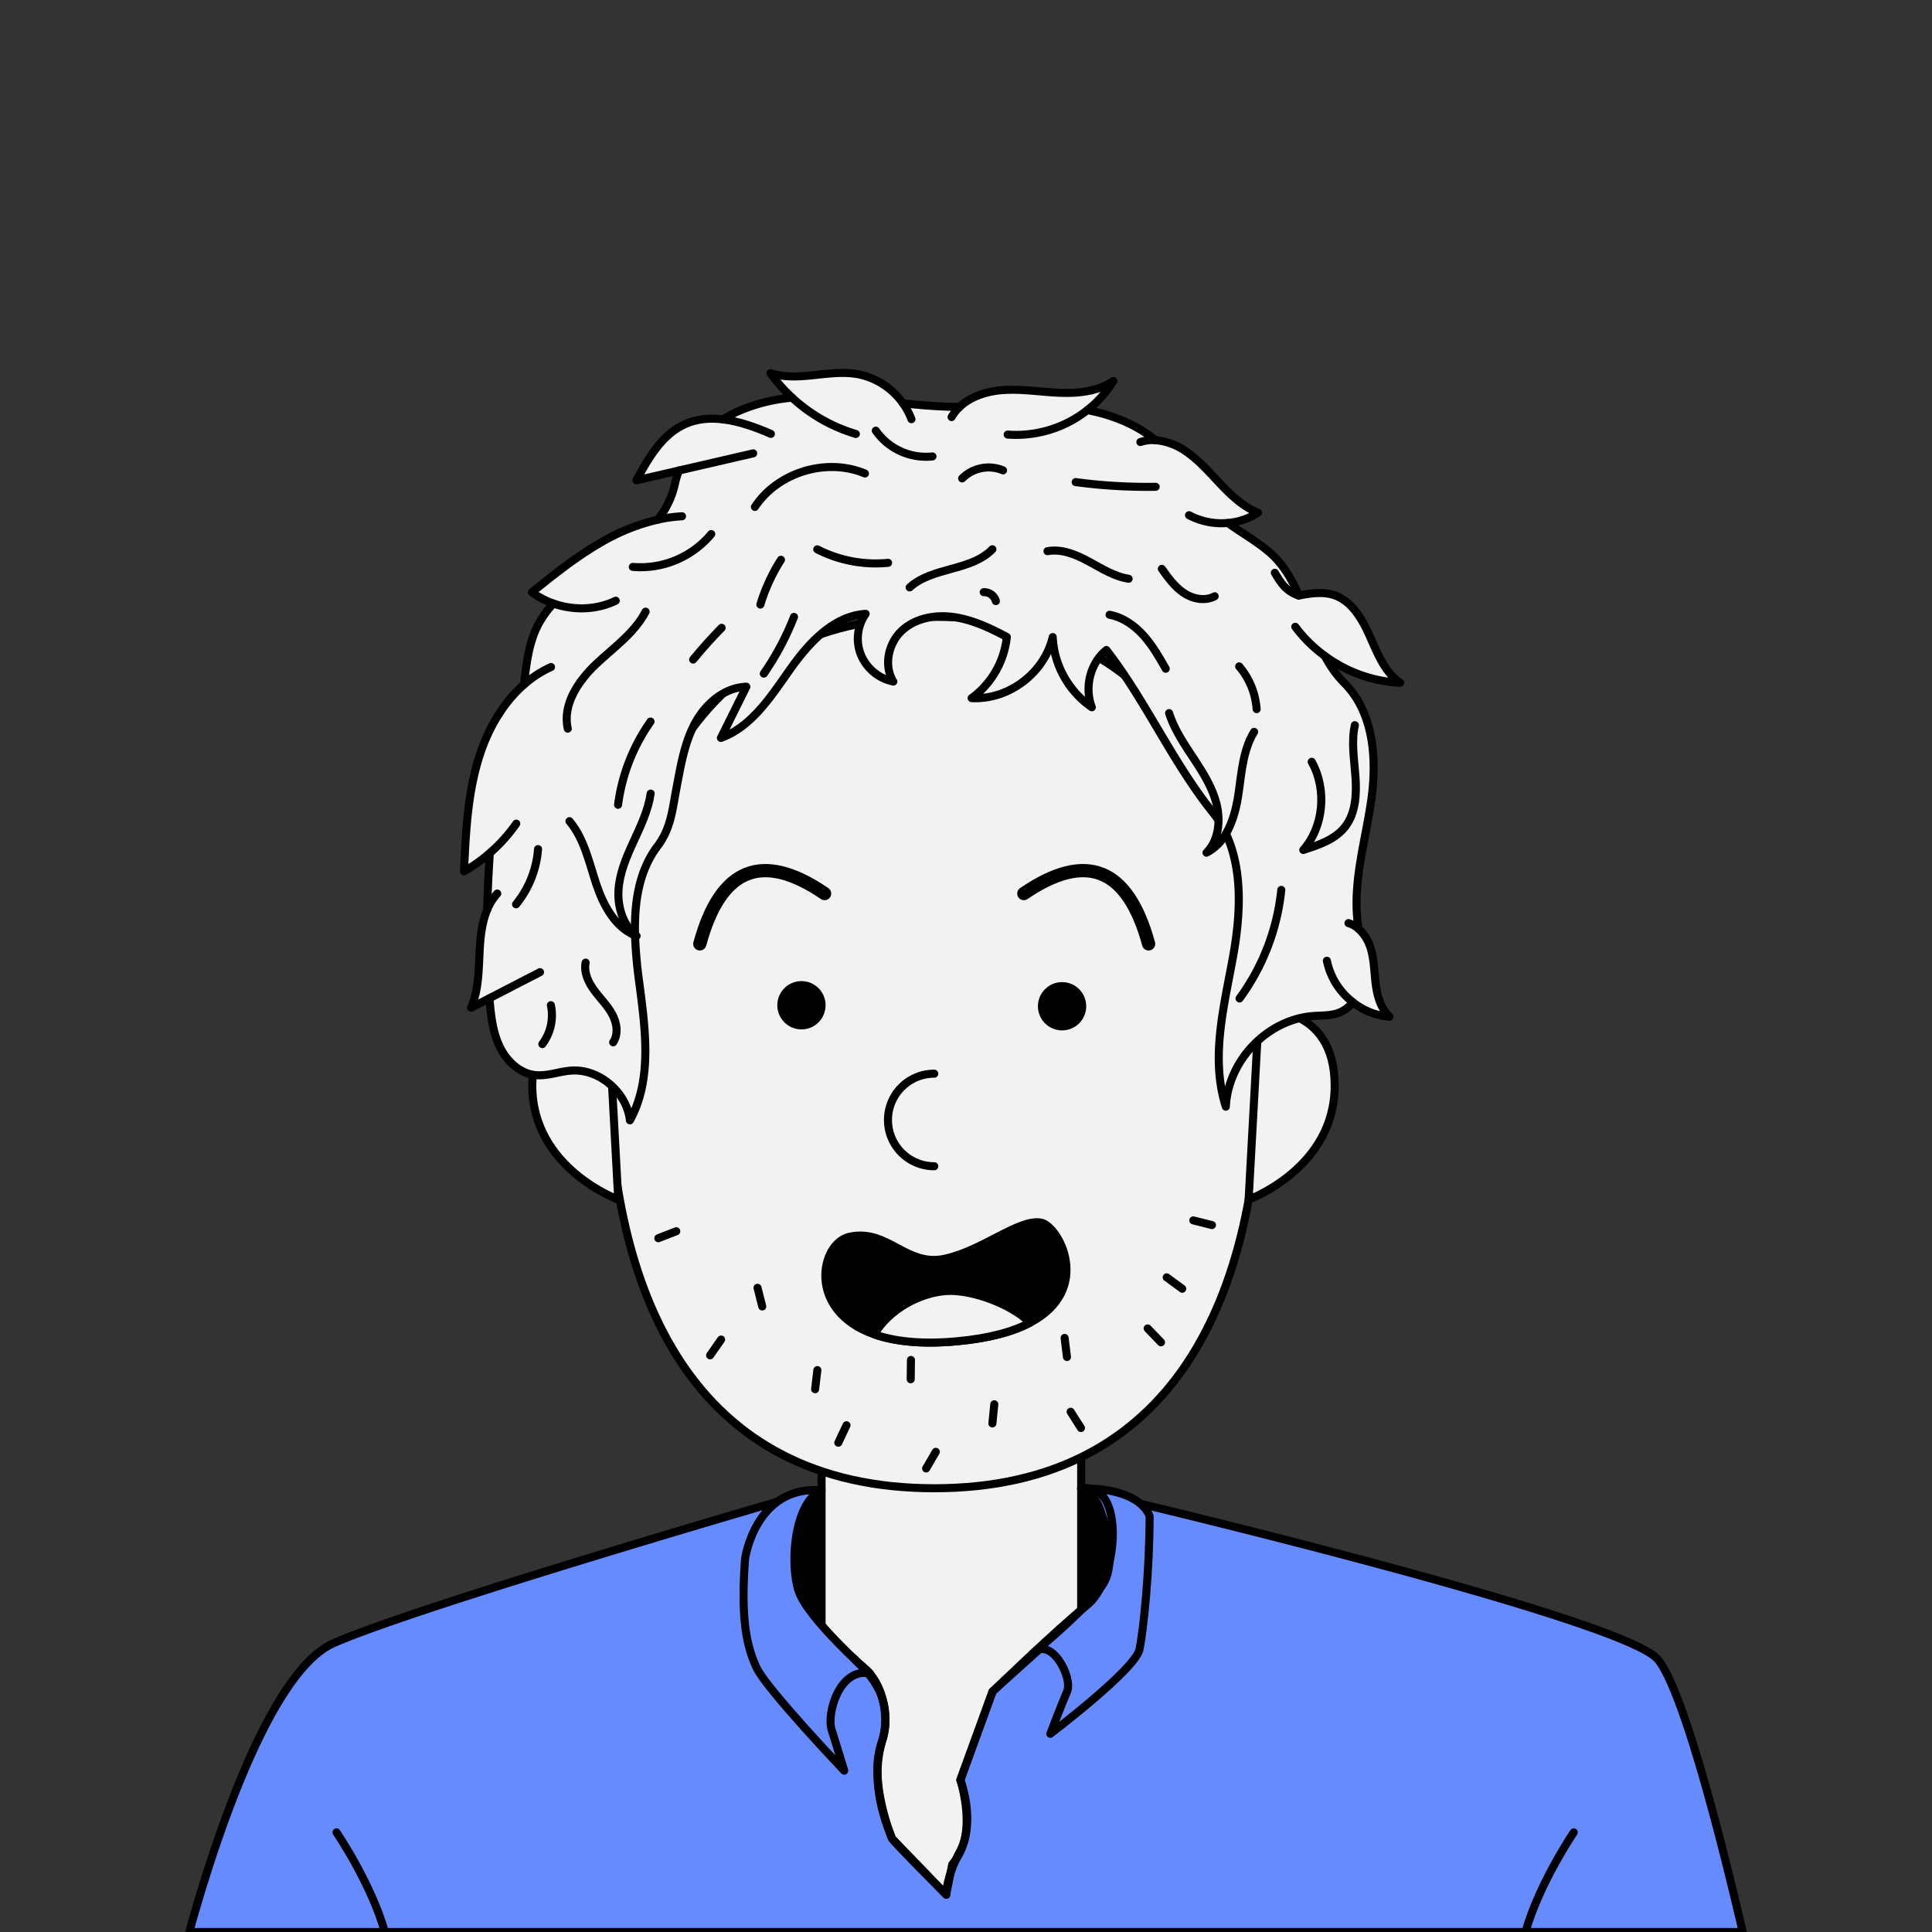 <svg id="Layer_9" data-name="Layer 9" xmlns="http://www.w3.org/2000/svg" viewBox="0 0 1200 1200"><rect x="0" y="0" width="1200" height="1200" fill="#333333" stroke="none"/><defs><style>.cls-1,.cls-6{fill:#f2f2f2;}.cls-1,.cls-2,.cls-3,.cls-4,.cls-5,.cls-7{stroke:#000;stroke-linecap:round;}.cls-1,.cls-2,.cls-3,.cls-4,.cls-5{stroke-linejoin:round;}.cls-1,.cls-2,.cls-3,.cls-5,.cls-7{stroke-width:5px;}.cls-2{fill:#668bff;}.cls-3,.cls-4,.cls-7{fill:none;}.cls-4{stroke-width:8.23px;}.cls-7{stroke-miterlimit:10;}</style></defs><g id="Body"><polygon class="cls-1" points="671.54 924.38 671.54 890.63 510.29 890.63 510.29 1190.63 671.54 1190.63 671.54 924.38"/><path class="cls-2" d="M1082.43,1200H117.57c12.5-45.27,48.09-161,89.61-179.38,51.58-22.74,273.43-87.22,275.6-87.86h0l23.75-7.14-.9,2.35c-.12.33-.26.69-.42,1.11-1.48,3.83-4.59,11.93-11.18,29,0,.07-.05.13-.06.19-.16.39-.3.79-.42,1.18-3.13,9.32-1.65,18.91,2.28,28.07a77.37,77.37,0,0,0,6.78,12.26,116.23,116.23,0,0,0,7.67,10.21,204,204,0,0,0,21,21.11l0,0q.69.63,1.35,1.2s0,0,.08.06l5.08,4.46a22.68,22.68,0,0,1,2.23,2.26h0a1.18,1.18,0,0,1,.18.21,41,41,0,0,1,8,16.19,1.24,1.24,0,0,0,0,.16,53.78,53.78,0,0,1,1.7,12.4,36.36,36.36,0,0,1-2.17,13.77,51.35,51.35,0,0,0-2.72,18.41v.22c.25,15.9,5.54,32.07,7.87,38.48a.26.26,0,0,0,0,.1c.65,1.78,1.06,2.79,1.06,2.79l33.54,34.78.21.22,2.83-14.16c.29-1.38.59-2.92.92-4.6.7-.84,1.34-1.69,1.94-2.57,14.31-20.7,3.5-48.83,3.08-49.89a.06.06,0,0,1,0,0l20-55,.12-.11,28.92-26,8.46-7.61c6.27-2.89,12.13-7.75,17.5-13.7,1.39-1.53,2.74-3.13,4.05-4.78a131.39,131.39,0,0,0,7.85-11.06C699,963,708.31,934,708.31,934s300.08,71.38,321.35,96.65C1046.53,1050.68,1072.44,1157,1082.43,1200Z"/><path class="cls-2" d="M641.31,1027.11c11.48-11.49,25.23,14.77,21.48,23.51s-10.42,26.26-10.42,26.26,52.92-40,55.42-52.5,6.25-48.76,6.25-82.5c0,0-4-17.5-42.61-17.5,15.23,7.5,21.78,41.75,15.32,56.5S641.31,1027.11,641.31,1027.11Z"/><path class="cls-2" d="M540.29,1039.38c-18.75-3.76-27,24.76-23.75,35s7.84,25.43,7.84,25.43-48.46-50.91-54.52-64.06c-5.82-12.63-10-29.3-7.07-67.63,0,0,6.37-45.6,47.5-42.5-16.85,7.3-19.91,45.16-14.3,62.43S540.29,1039.38,540.29,1039.38Z"/><path d="M672.17,921.88v78.89s16-6.89,16.73-41S672.17,921.88,672.17,921.88Z"/><path class="cls-3" d="M674.67,924.38c24.37,0,19.37,57.5.62,72.5s-58.75,53.74-58.75,53.74l-20,55s8.75,27.5,0,43.76-8.75,26.24-8.75,26.24"/><path class="cls-3" d="M530.19,1030c6.35,6.85,26.35,21.85,17.6,51.85s6.25,58.74,6.25,60,33.75,35,33.75,35"/><path d="M510.29,925.62v78.9s-16-6.89-16.73-41S510.29,925.62,510.29,925.62Z"/><path class="cls-3" d="M209,1138.12s21.34,31.22,30.05,61.88"/><path class="cls-3" d="M947.49,1200c8.73-30.66,30-61.88,30-61.88"/></g><g id="Head"><path class="cls-1" d="M782.79,658.75c0,146.7-53.75,265.63-202.5,265.63s-202.5-118.93-202.5-265.63,47.5-275.63,202.5-275.63S782.79,512.05,782.79,658.75Z"/><path class="cls-1" d="M782,627.17s47-4,47,47.21-53.46,70.71-53.46,70.71Z"/><path class="cls-1" d="M377.61,627.17s-47-4-47,47.2S384,745.09,384,745.09Z"/><circle cx="497.79" cy="624.38" r="15"/><circle cx="659.67" cy="625" r="15"/><path class="cls-4" d="M434.67,586.25Q454,515.3,512.17,555"/><path class="cls-4" d="M713.42,586.25Q694.06,515.3,635.92,555"/><path class="cls-3" d="M580.29,666.88a28.75,28.75,0,1,0,0,57.5"/><path class="cls-5" d="M639.71,821.6c-10.47,5.5-25.24,9.69-45.67,11.52-22,2-38.71,0-51-4.31-42.24-14.76-33.6-56.81-15.22-60.69,23.53-5,35,18.76,58.75,13.76s46.25-25,60-22.5C657.42,761.35,679.22,800.82,639.71,821.6Z"/><path class="cls-1" d="M639.71,821.6c-10.47,5.5-25.24,9.69-45.67,11.52-22,2-38.71,0-51-4.31,9-15.39,28-25.81,44.78-26.93C603.56,800.82,629,810.36,639.71,821.6Z"/><path class="cls-6" d="M408.52,322.77a53.46,53.46,0,0,0,10.64-22,52.73,52.73,0,0,1,2.57-8.55l-26.46,6.11c7.57-13.95,16.07-28.77,30.55-35.06,7.36-3.21,15.29-3.8,23.32-2.8a77.77,77.77,0,0,1,11.09-5.76A108.23,108.23,0,0,1,492,247a99.93,99.93,0,0,1-13.54-15.3c17.68,5.83,36.72-2.74,54.92.8a44.72,44.72,0,0,1,27.39,17.95c9.1,1,18.2,1.8,27.33,2.11,2.66.09,5.32.13,8,.14,6.53-6.17,15.89-9.38,25.06-10.29,11.9-1.17,24,.89,36,1.47s24.64-.56,34.41-7.29a68,68,0,0,1-16.12,18.09c15.38,3,30.31,8.87,42.3,18.73a38.62,38.62,0,0,1,18.45,6.68c8.27,5.51,14.85,13.19,21.71,20.42s14.33,14.29,23.49,17.95a40.68,40.68,0,0,1-18.72,6.36c8.31,6,17.37,11.07,25.27,17.66,8.6,7.17,14.23,16.85,18.92,27.35,7.42-1.35,15.21-2.59,22.41,0C840,373.75,846.31,385,851,395.54s9.18,22.09,18.69,28.56a86,86,0,0,1-46.77-16.67,69.14,69.14,0,0,0,12,16.74c18.23,18.14,20.4,46.88,16.93,72s-11.33,49.89-8.71,75.29q.3,2.74.7,5.5a27,27,0,0,1,7.64,12.61c2.09,7.11,2.06,14.59,3,21.91s3.13,15,8.53,20.07a41.53,41.53,0,0,1-22.74-9,19.84,19.84,0,0,1-8.51,6.49c-5,2-10.64,1.65-16,2.07-28.51,2.18-52.85,27.4-54.36,56.31-9.57-30.08-1.18-62,4.38-92.58,4.62-25.42,6.51-53.88-4.3-76.94a29.65,29.65,0,0,1-12.07,11.79c5.13-5.17,7.4-12.54,7.45-20.09h0v0c-1.14-1.74-2.38-3.41-3.7-5.07C728,473,711.87,435.6,687.19,403.77c-10,8.12-13.82,23.14-9.05,35.56a56.28,56.28,0,0,1-24.3-43.59c-5.28,22.44-27.38,39.08-50.36,37.92a53.93,53.93,0,0,0,21.85-38c-10.37-5.54-21.2-10.67-32.7-12.34s-23.92.55-32.36,8.3-11.63,21.66-5.43,31.75a27.89,27.89,0,0,1-20.08-16.55,26.9,26.9,0,0,1,2.89-25.53c-20.39,1.41-35.55,18.4-47.29,35s-23.55,35.09-42.61,42.09q7.92-15.92,15.8-31.83c-13.87.49-25.6,10.75-32.07,23s-8.74,26.32-11.35,40.05-3.43,24.94-11.72,35.95c-11.6,15.37-14.48,35-14,55,0,.14,0,.29,0,.43A286.38,286.38,0,0,0,397,610c3.83,29.17,8.25,60.71-5.76,85.9-1.91-17.35-19-32-36.13-30.91-7.89.48-15.54,3.81-23.42,2.72-9.16-1.3-16.85-8.57-21.05-17s-5.48-17.94-6.36-27.25c-.11-1.11-.21-2.23-.29-3.34L292.6,626c4.89-11.23,4.68-24.09,5.37-36.46.45-8.29,1.51-16.92,4.62-24.41.27-11.77.87-23.51,1.64-35.23a100.86,100.86,0,0,1-16,11.36c1.11-24.49,2.29-49.32,9.82-72.4,5.42-16.59,14.58-32.38,27.42-43.62,1.49-12.54,2.82-25.08,8.31-36.2a59.54,59.54,0,0,1,10-14.17,50.17,50.17,0,0,1-13.33-7c13.8-11.06,27.66-22.19,43-31A126.16,126.16,0,0,1,408.52,322.77Z"/><path class="cls-3" d="M762.65,324.85c8.31,6,17.37,11.07,25.27,17.66,8.6,7.17,14.23,16.85,18.92,27.35"/><path class="cls-3" d="M560.81,250.48c9.1,1,18.2,1.8,27.33,2.11,2.66.09,5.32.13,8,.14"/><path class="cls-3" d="M408.52,322.77a53.46,53.46,0,0,0,10.64-22,52.73,52.73,0,0,1,2.57-8.55"/><path class="cls-3" d="M304.23,529.87c-.77,11.72-1.37,23.46-1.64,35.23"/><path class="cls-3" d="M822.89,407.43a69.14,69.14,0,0,0,12,16.74c18.23,18.14,20.4,46.88,16.93,72s-11.33,49.89-8.71,75.29q.3,2.74.7,5.5"/><path class="cls-3" d="M304,620.07c.08,1.11.18,2.23.29,3.34.88,9.31,2.15,18.81,6.36,27.25s11.89,15.7,21.05,17c7.88,1.09,15.53-2.24,23.42-2.72,17.13-1.07,34.22,13.56,36.13,30.91,14-25.19,9.59-56.73,5.76-85.9a286.38,286.38,0,0,1-2.58-29c0-.14,0-.29,0-.43-.51-20,2.37-39.64,14-55,8.29-11,9.1-22.22,11.72-35.95s4.87-27.82,11.35-40.05,18.2-22.5,32.07-23q-7.91,15.92-15.8,31.83c19.06-7,30.88-25.48,42.61-42.09s26.9-33.61,47.29-35a26.9,26.9,0,0,0-2.89,25.53,27.89,27.89,0,0,0,20.08,16.55c-6.2-10.09-3-24,5.43-31.75s20.85-10,32.36-8.3,22.33,6.8,32.7,12.34a53.93,53.93,0,0,1-21.85,38c23,1.16,45.08-15.48,50.36-37.92a56.28,56.28,0,0,0,24.3,43.59c-4.77-12.42-1-27.44,9.05-35.56C711.87,435.6,728,473,753.14,504.45c1.32,1.66,2.56,3.33,3.7,5.07"/><path class="cls-3" d="M761.46,517.85c10.81,23.06,8.92,51.52,4.3,76.94-5.56,30.61-14,62.5-4.38,92.58,1.51-28.91,25.85-54.13,54.36-56.31,5.4-.42,11-.12,16-2.07a19.84,19.84,0,0,0,8.51-6.49"/><path class="cls-3" d="M325.44,425.23v0c1.49-12.54,2.82-25.08,8.31-36.2a59.54,59.54,0,0,1,10-14.17"/><path class="cls-3" d="M449.14,260.47a77.77,77.77,0,0,1,11.09-5.76A108.23,108.23,0,0,1,492,247"/><path class="cls-3" d="M675.42,254.71c15.38,3,30.31,8.87,42.3,18.73"/><path class="cls-3" d="M625.89,269.92a71.45,71.45,0,0,0,49.51-15.21h0a68,68,0,0,0,16.12-18.09c-9.77,6.73-22.41,7.86-34.41,7.29s-24.06-2.64-36-1.47c-9.17.91-18.53,4.12-25.06,10.29a27.36,27.36,0,0,0-5,6.31"/><path class="cls-3" d="M566.11,260.35a43.29,43.29,0,0,0-5.3-9.87,44.72,44.72,0,0,0-27.39-17.95c-18.2-3.54-37.24,5-54.92-.8A99.93,99.93,0,0,0,492,247h0a100.32,100.32,0,0,0,39.58,22.54"/><path class="cls-3" d="M478.81,269.49c-9.43-4.1-19.62-7.79-29.67-9-8-1-16-.41-23.32,2.8-14.48,6.29-23,21.11-30.55,35.06l26.46-6.11q23-5.34,46.08-10.65"/><path class="cls-3" d="M423.62,320.66a93.35,93.35,0,0,0-15.1,2.11,126.16,126.16,0,0,0-35.11,14.09c-15.36,8.78-29.22,19.91-43,31a50.17,50.17,0,0,0,13.33,7c12.64,4.45,26.88,4,38.71-1.76"/><path class="cls-3" d="M342.24,414.31a68.09,68.09,0,0,0-16.8,10.9c-12.84,11.24-22,27-27.42,43.62-7.53,23.08-8.71,47.91-9.82,72.4a100.86,100.86,0,0,0,16-11.36v0a100.51,100.51,0,0,0,16.47-18.29"/><path class="cls-3" d="M308.85,555a34.45,34.45,0,0,0-6.26,10.06c-3.11,7.49-4.17,16.12-4.62,24.41-.69,12.37-.48,25.23-5.37,36.46l11.42-5.9,31.38-16.2"/><path class="cls-3" d="M738.53,320a43,43,0,0,0,24.12,4.81,40.68,40.68,0,0,0,18.72-6.36c-9.16-3.66-16.64-10.71-23.49-17.95s-13.44-14.91-21.71-20.42a38.62,38.62,0,0,0-18.45-6.68,24.65,24.65,0,0,0-9.42,1.15"/><path class="cls-3" d="M726.14,442.91c3.24,10.23,9.42,19.28,15.34,28.28s11.79,18.31,14.26,28.75a41.24,41.24,0,0,1,1.1,9.58v0h0c-.05,7.55-2.32,14.92-7.45,20.09a29.65,29.65,0,0,0,12.07-11.79c4-6.79,6.24-15.06,7.5-23,2.2-13.8,2.76-28.51,10-40.23"/><path class="cls-3" d="M353.7,510.05c9.14,10.85,12.13,25.39,16.57,38.83,4.35,13.11,11.59,26.93,24.18,32.08.31.13.62.26.95.37-.33-.26-.65-.52-1-.8-7.78-6.67-10.93-17.79-10.22-28,.73-10.6,5-20.46,9.4-30s9-19.15,10.57-29.63"/><path class="cls-3" d="M814.72,473.15c9.62,17.34,7.43,40.32-5.23,54.77,9.67-3.07,19.93-6.52,26.12-14.58,6.43-8.38,7.06-20,6.3-30.75s-2.69-21.75-.38-32.19"/><path class="cls-3" d="M804.53,389.31a86.13,86.13,0,0,0,18.36,18.11h0a86,86,0,0,0,46.77,16.67c-9.51-6.47-14-18-18.69-28.56s-11-21.79-21.72-25.67c-7.2-2.6-15-1.36-22.41,0a1.91,1.91,0,0,0-.33.06c-7.57-2.93-10.53-7.08-14.69-14.15"/><path class="cls-3" d="M824.15,596.73a43.62,43.62,0,0,0,16.14,25.77,41.53,41.53,0,0,0,22.74,9c-5.4-5.1-7.58-12.76-8.53-20.07s-.93-14.8-3-21.91a27,27,0,0,0-7.64-12.61,16.73,16.73,0,0,0-6.29-3.55"/><path class="cls-7" d="M724.66,793.38l9.64,7.07"/><path class="cls-7" d="M712.83,825.11l8.3,8.62"/><path class="cls-7" d="M661.25,831l1.45,11.87"/><path class="cls-7" d="M617.57,872.22l-1.18,11.9"/><path class="cls-7" d="M665,876.87l6.4,10.1"/><path class="cls-7" d="M581.24,901.75l-6,10.33"/><path class="cls-7" d="M565.81,844.69l-.16,12"/><path class="cls-7" d="M525.78,885.26l-5.1,10.82"/><path class="cls-7" d="M507.68,851l-1.4,11.88"/><path class="cls-7" d="M441.05,841.82l6.85-9.8"/><path class="cls-7" d="M470.51,799.87l2.94,11.59"/><path class="cls-7" d="M408.91,769.09l11.14-4.34"/><path class="cls-7" d="M741.18,758l11.6,2.92"/><path class="cls-3" d="M724.07,415.37c-4.13-7.25-8.3-14.56-13.89-20.75s-12.81-11.25-21-12.77"/><path class="cls-3" d="M717.8,302.36a334,334,0,0,1-49.67-2.92"/><path class="cls-3" d="M597.61,297.15a23.26,23.26,0,0,1,25.4-5"/><path class="cls-3" d="M579.15,283.5a38.14,38.14,0,0,1-35.17-16"/><path class="cls-3" d="M537.23,294.1c-23.81-10-54.14-.8-68.36,20.76"/><path class="cls-3" d="M441.77,331.7a57.27,57.27,0,0,1-48.71,20.42"/><path class="cls-3" d="M401,379.91c-7,13.47-20.08,22.4-31.06,32.85s-20.65,25.05-17.29,39.83"/><path class="cls-3" d="M334.19,527.39a61.68,61.68,0,0,1-13.66,34.29"/><path class="cls-3" d="M363.74,597.9c-1.2,6.06,1.66,12.21,5.31,17.18s8.18,9.34,11.15,14.76,4.08,12.46.64,17.58"/><path class="cls-3" d="M336.85,648.5a29.91,29.91,0,0,0,5.31-24.14"/><path class="cls-3" d="M383.9,499.86a115.22,115.22,0,0,1,20.17-51.68"/><path class="cls-3" d="M430.52,409.67q8.4-10.25,17.7-19.72"/><path class="cls-3" d="M493.16,383.18a170.83,170.83,0,0,1-18.74,35.2"/><path class="cls-3" d="M565,364.85c14.12-12.85,38.09-10,51.4-23.71"/><path class="cls-3" d="M618.55,373.34a7.57,7.57,0,0,0-7.53-5.53"/><path class="cls-3" d="M551.62,349.57a79.45,79.45,0,0,1-44-8.37"/><path class="cls-3" d="M485.07,347.7a113,113,0,0,0-12.78,27.8"/><path class="cls-3" d="M795.83,552.73a137.94,137.94,0,0,1-25.93,67.43"/><path class="cls-3" d="M769.68,413.92a46,46,0,0,1,10.84,26.54"/><path class="cls-3" d="M650.59,342.34c8.87-1.61,17.8,2.13,25.73,6.43s15.76,9.34,24.68,10.7"/><path class="cls-3" d="M721.64,353.33c3.92,5.52,8,11.17,13.61,14.94s13.27,5.32,19.22,2.08"/></g></svg>